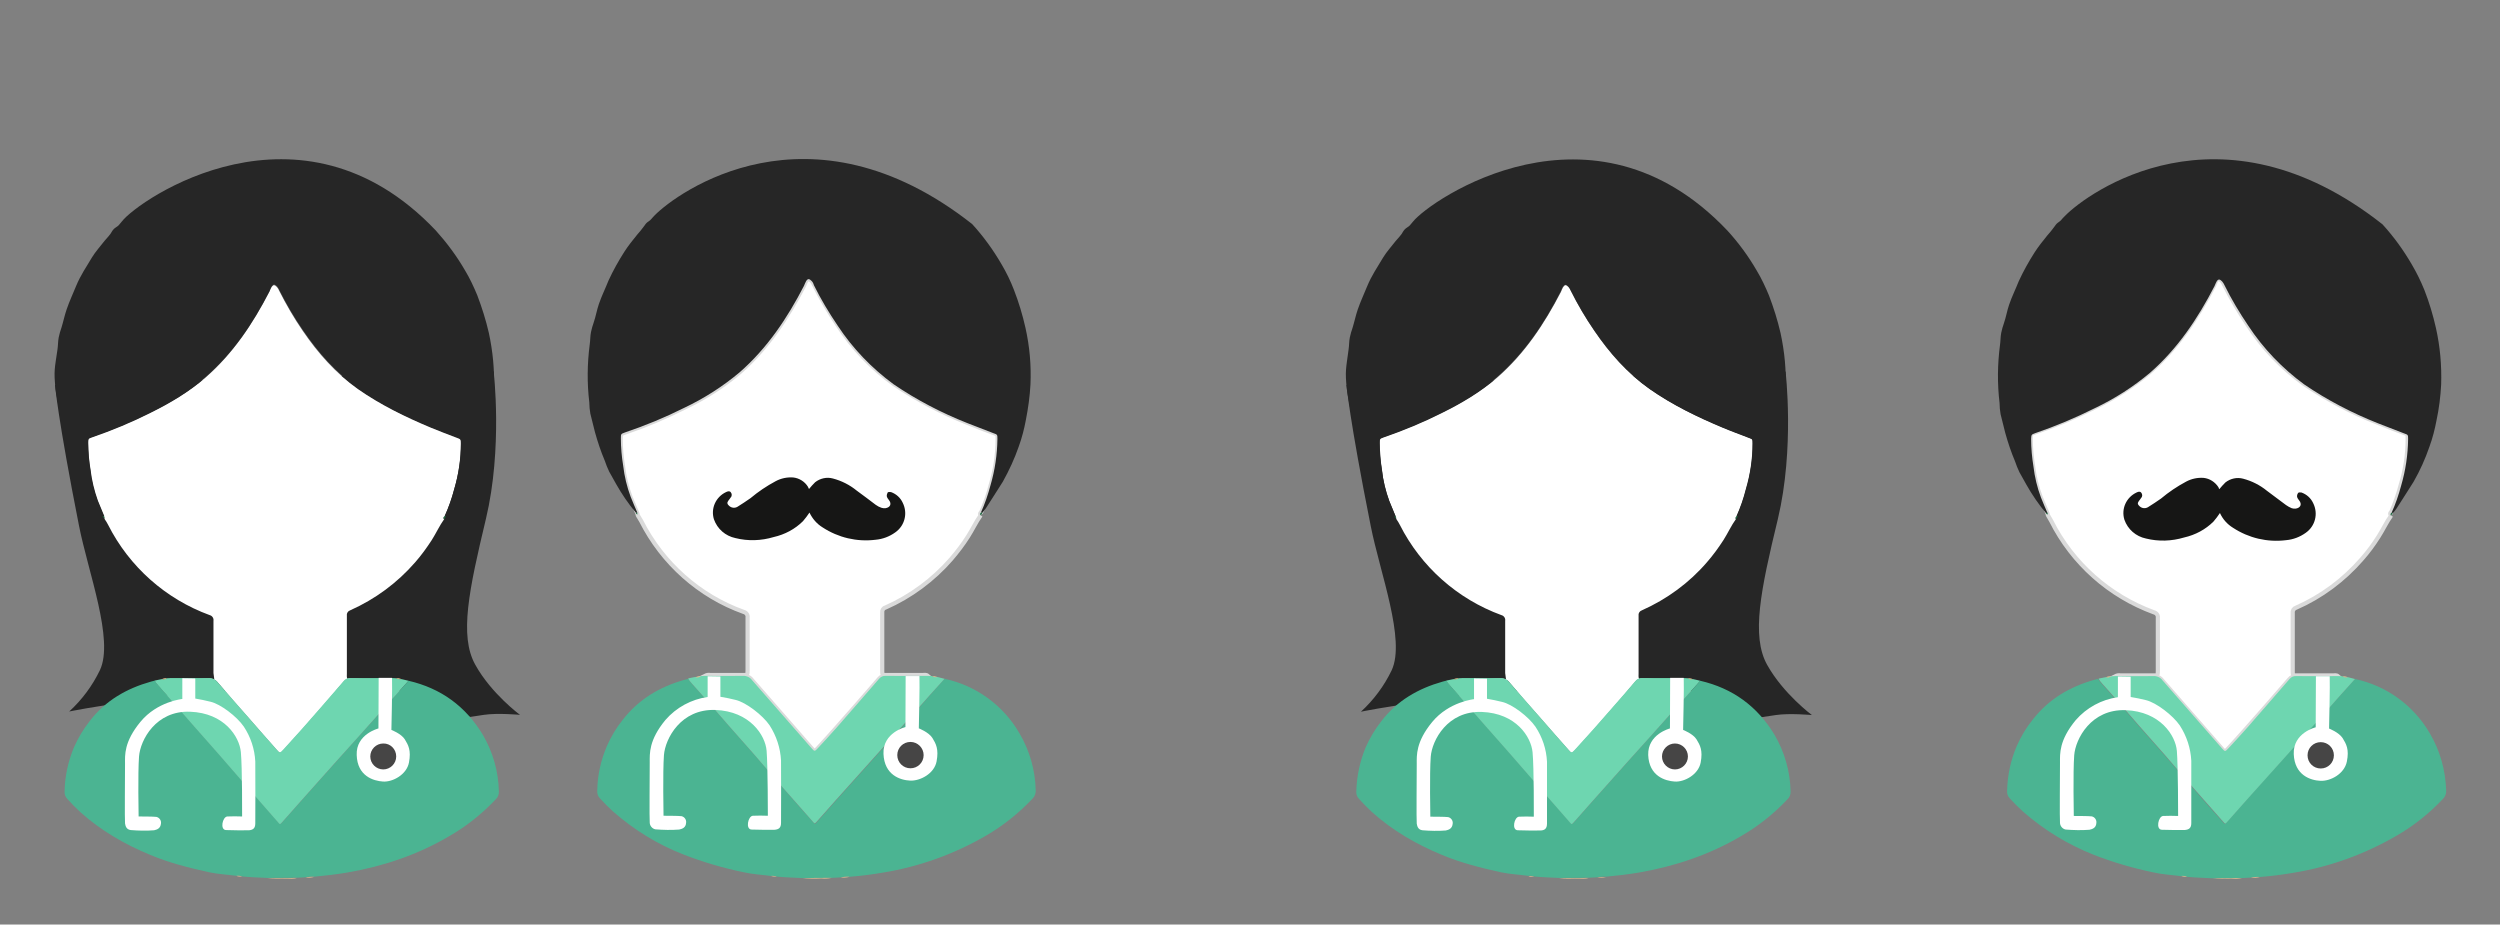 <?xml version="1.0" encoding="utf-8"?>
<!-- Generator: Adobe Illustrator 27.2.0, SVG Export Plug-In . SVG Version: 6.00 Build 0)  -->
<svg version="1.1" id="Lager_1" xmlns="http://www.w3.org/2000/svg" xmlns:xlink="http://www.w3.org/1999/xlink" x="0px" y="0px"
	 viewBox="0 0 1195.7 442.2" style="enable-background:new 0 0 1195.7 442.2;" xml:space="preserve">
<rect x="0" y="0" width="1195.7" height="442.2" fill="#808080" stroke="none"/>
<style type="text/css">
	.st0{clip-path:url(#SVGID_00000116920823196571406720000000616904204293119161_);}
	.st1{fill:#262626;}
	.st2{fill:#FFFFFF;}
	.st3{fill:#4BB492;}
	.st4{fill:#6ED6B0;}
	.st5{fill:#DFBF91;}
	.st6{fill:#206B42;}
	.st7{fill-rule:evenodd;clip-rule:evenodd;fill:#FFFFFF;}
	.st8{fill-rule:evenodd;clip-rule:evenodd;fill:#464545;}
	.st9{clip-path:url(#SVGID_00000139268524923023808010000013960334583214043014_);}
	.st10{fill:#FFFFFF;stroke:#DADADA;stroke-width:2;stroke-miterlimit:10;}
	.st11{fill:#161615;}
	.st12{clip-path:url(#SVGID_00000104664855382771927680000010679272624076922804_);}
	.st13{clip-path:url(#SVGID_00000124840030928750902510000006259910559125474192_);}
</style>
<g id="Group_162">
	<g>
		<g>
			<g>
				<g>
					<defs>
						<rect id="SVGID_1_" x="25.7" y="76.2" width="223" height="344.1"/>
					</defs>
					<clipPath id="SVGID_00000163032205035384807360000011326358560506326930_">
						<use xlink:href="#SVGID_1_"  style="overflow:visible;"/>
					</clipPath>
					<g id="Group_161" style="clip-path:url(#SVGID_00000163032205035384807360000011326358560506326930_);">
						<path id="Path_303" class="st1" d="M236.1,177.6c0,0,4.4,36.7-3.7,70.6s-12.8,55.9-5.1,69.7c7.6,13.8,21.4,24,21.4,24
							s-10.7-1-17.3,0l-6.6,1c0,0-24.4-13.6-41.7-13.1s-75.9,0.4-88.5,1.1s-18.8,3-31.4,4.6c-18,2.3-30.1,4.8-30.1,4.8
							c6.1-5.6,11.1-12.3,14.7-19.8c6.8-14.5-5.6-46.7-10-69c-10.2-51.6-11.5-67.5-11.5-67.5L236.1,177.6z"/>
						<path id="Path_304" class="st2" d="M212.5,248.2c-2.3,3.2-3.9,6.8-6,10.1c-2.4,3.7-5,7.3-7.9,10.6c-8.6,9.9-19.2,17.7-31.1,23
							c-1,0.3-1.7,1.3-1.6,2.3c0,9.3,0,18.6,0,28c0,1.7-0.3,2.7,1.5,2.8c5.7,0,12,0.2,17.7,0.2c0.9,0,1.9-0.3,2.7,0.4
							c-6.6,0-13.5-1.1-20.1-1.1c-1.2-0.1-2.4,0.4-3.2,1.4c-3.6,4.3-7.4,8.5-11.1,12.8c-5.9,6.8-11.8,13.5-17.9,20.1
							c-1.5,1.6-1.6,1.6-3,0c-4.4-5-8.8-9.9-13.1-14.9c-5.1-5.8-10.2-11.5-15.2-17.4c-1-1.4-2.7-2.1-4.4-2c-6,0.1-12.2,1.2-18.2,1.2
							c0.8-0.6,2.8,1.6,3.6,1.6c5.2,0,10.8-0.7,15.9-0.8c2.1,0,1.4-0.8,1-4.6c0-8.3,0-16.7,0-25c0.2-1.2-0.6-2.4-1.8-2.7
							c-21.1-7.7-38.5-23.2-48.6-43.2c-0.4-0.9-1-1.7-1.5-2.5c-0.1-0.2-0.2-0.3-0.2-0.5l0,0c-0.1-0.3-0.1-0.6-0.2-0.8
							c-1-2.5-2.1-5-3.1-7.5c-1.8-4.8-3-9.7-3.5-14.8c-0.7-4.3-1-8.6-1.1-12.9c0-2.1,0-2.1,1.9-2.8c9.6-3.3,19-7.2,28.1-11.8
							c9.3-4.6,18.2-9.9,26.1-16.7c13.2-11.5,22.6-25.7,30.6-41.1c0.3-0.8,0.6-1.5,1-2.2c0.9-1.3,1.5-1.2,2.6-0.1
							c0.5,0.5,0.9,1.2,1.1,1.8c3.4,6.7,7.1,13.1,11.3,19.2c7.3,10.7,15.8,20.3,26.4,27.8c10.9,7.6,22.8,13.4,35,18.5
							c4.1,1.7,8.1,3.2,12.3,4.8c1.9,0.7,1.9,0.7,1.9,2.8c0,7.4-1.1,14.8-3.2,21.9c-1.1,4.5-2.7,8.8-4.6,13
							c-0.4,0.2-0.6,0.7-0.4,1.1C212.3,248,212.4,248.1,212.5,248.2"/>
						<path id="Path_305" class="st1" d="M208.4,110.2c5.3,5.9,10,12.2,14,19.1c2.3,3.8,4.2,7.9,5.9,12c2.2,5.8,4.1,11.8,5.5,17.9
							c1.9,8.8,2.8,17.8,2.4,26.9c-0.3,5.7-1,11.3-2.2,16.8c-0.7,4.3-1.9,8.5-3.4,12.6c-2.2,5.7-4.3,11.3-7.5,16.6
							c-2.7,4.3-5.6,8.6-8.2,12.9c-0.5,0.7-1,1.3-1.5,1.9c-0.2,0-0.5,0-0.7-0.1c1.9-4.2,3.4-8.6,4.6-13c2.1-7.1,3.2-14.5,3.2-21.9
							c0-2.1,0-2-1.9-2.8c-4.1-1.6-8.2-3.1-12.3-4.8c-12.2-5.1-24.1-10.8-35-18.5c-10.7-7.5-19.1-17.1-26.4-27.8
							c-4.2-6.1-8-12.6-11.3-19.2c-0.3-0.7-0.7-1.3-1.1-1.8c-1.1-1.1-1.7-1.2-2.6,0.1c-0.4,0.7-0.7,1.5-1,2.2
							c-7.9,15.4-17.4,29.6-30.6,41.1c-7.9,6.9-16.8,12.1-26.1,16.7c-9.1,4.6-18.5,8.5-28.1,11.8c-1.9,0.6-1.9,0.7-1.9,2.8
							c0,4.3,0.4,8.7,1.1,12.9c0.6,5,1.8,10,3.5,14.8c1,2.5,2.1,5,3.1,7.5c-0.2,0-0.4,0-0.7,0c-3.6-4.3-6.7-8.9-9.4-13.7
							c-1.1-1.9-2.2-3.9-3.3-5.9c-0.8-1.7-1.5-3.4-2-5.1c-1.8-4.4-1.2-5.9-2.4-10.6c-0.8-2.9-1.8-6.3-2.5-9.2
							c-0.4-1.7-2.8-14.3-3-16.1c-1-9.1-0.4-10.1,0.9-19.2c0.3-1.9,0.2-3.9,0.6-5.8c0.3-1.6,0.8-3.1,1.3-4.6
							c0.9-2.9,1.5-5.9,2.5-8.8c1.3-3.8,3-7.4,4.5-11.1c2-4.9,4.9-9.2,7.6-13.7c1.7-2.8,4-5.3,6-7.9c1.2-1.5,2.7-2.8,3.6-4.6
							c0.5-0.8,1.1-1.4,1.9-1.9c1.2-0.8,1.2-0.8,2.8-2.8C66.2,95.6,143.6,42,208.4,110.2"/>
						<path id="Path_306" class="st3" d="M195.4,325.6c15.5,3.6,27.3,12.2,35.5,25.8c4.8,8.2,7.5,17.5,7.7,27
							c0.1,1.5-0.4,2.9-1.5,3.9c-6.5,6.9-14,12.9-22.2,17.6c-15.1,8.9-31.4,14.4-48.7,17.4c-5.2,0.9-10.5,1.5-15.8,2
							c-1.4-0.1-2.9,0-4.2,0.3l-4.1,0.2l-14.1,0.1c-4-0.2-8-0.3-12-0.7c-0.9-0.3-1.8-0.4-2.8-0.3c-4.4-0.6-8.8-0.8-13.1-1.7
							c-9.6-2.1-19.1-4.5-28.2-8.3c-12.3-5.1-23.6-11.6-33.5-20.5c-2.2-2-4.2-4.1-6.2-6.3c-0.9-0.9-1.4-2.2-1.3-3.5
							c0.1-7.3,1.7-14.5,4.5-21.2c2-4.5,4.5-8.7,7.5-12.5c7.5-9.8,17.6-15.6,29.3-18.9c0.6-0.2,1.2-0.3,1.9-0.5
							c0.4,0.9,1,1.7,1.7,2.4c1.6,1.8,3.2,3.5,4.7,5.3c4.2,4.8,8.4,9.6,12.6,14.4c4,4.5,8,9,12,13.6c5.1,5.8,10.2,11.7,15.3,17.6
							c4.2,4.8,8.4,9.6,12.6,14.4c1,1.2,1,1.2,2,0.1c3.1-3.5,6.2-7,9.3-10.5c5.5-6.2,11-12.3,16.5-18.5c6.9-7.7,13.8-15.5,20.8-23.2
							C186.1,335.9,190.7,330.8,195.4,325.6"/>
						<path id="Path_307" class="st4" d="M195.4,325.6c-4.6,5.2-9.3,10.4-13.9,15.5c-6.9,7.7-13.8,15.5-20.8,23.2
							c-5.5,6.1-11,12.3-16.5,18.5c-3.1,3.5-6.2,7-9.3,10.5c-1,1.1-1,1.1-2-0.1c-4.2-4.8-8.4-9.6-12.6-14.4
							c-5.1-5.9-10.2-11.7-15.3-17.6c-4-4.5-8-9.1-12-13.6c-4.2-4.8-8.4-9.6-12.6-14.4c-1.6-1.8-3.1-3.5-4.7-5.3
							c-0.7-0.7-1.3-1.5-1.7-2.4c1.1-0.2,2.3-0.5,3.4-0.7c0.8,0.2,1.7,0,2.5-0.4l1.9-0.1c6,0,11.9,0.1,17.9,0c1.7-0.1,3.3,0.6,4.4,2
							c5,5.8,10.1,11.6,15.2,17.4c4.4,5,8.7,10,13.1,14.9c1.4,1.6,1.5,1.6,3,0c6.1-6.6,12-13.3,17.9-20.1c3.7-4.2,7.4-8.5,11.1-12.8
							c0.8-1,2-1.5,3.2-1.4c6.6,0,13.2,0,19.9,0l2,0.1c0.8,0.4,1.6,0.5,2.5,0.4L195.4,325.6"/>
						<path id="Path_308" class="st5" d="M127.9,420l14.1-0.1c-1.7,0.6-3.4,0.3-5.1,0.3C133.9,420.2,130.9,420.4,127.9,420"/>
						<path id="Path_309" class="st5" d="M146.1,419.7c1.4-0.3,2.8-0.4,4.2-0.3C148.9,419.8,147.5,419.9,146.1,419.7"/>
						<path id="Path_310" class="st5" d="M113.1,418.9c0.9-0.1,1.9,0,2.8,0.3C114.9,419.2,114,419.4,113.1,418.9"/>
						<path id="Path_311" class="st6" d="M212.6,246.9c0.2,0,0.5,0,0.7,0.1c-0.3,0.4-0.6,0.9-0.9,1.3c-0.3-0.3-0.4-0.8-0.1-1.1
							C212.5,247,212.6,246.9,212.6,246.9"/>
						<path id="Path_312" class="st5" d="M79.9,324.5c-0.8,0.4-1.6,0.5-2.5,0.4C78.1,324.4,79,324.2,79.9,324.5"/>
						<path id="Path_313" class="st5" d="M191.9,324.8c-0.8,0.2-1.7,0-2.5-0.4C190.3,324.2,191.2,324.4,191.9,324.8"/>
						<path id="Path_314" class="st6" d="M49.1,246.9c0.2,0,0.4,0,0.7,0c0.1,0.3,0.1,0.6,0.2,0.8C49.5,247.7,49.2,247.4,49.1,246.9"
							/>
						<path id="Path_315" class="st6" d="M49.9,247.8l0.2,0.5C50,248.1,50,247.9,49.9,247.8"/>
						<path id="Path_316" class="st7" d="M187.5,324.4c0.2,3.4-0.3,24.7-0.3,24.7s4.7,1.8,6.4,4.5c1.7,2.8,3.1,5.2,2,11.1
							c-1.1,5.8-7.8,9.4-12.4,9.1s-12.3-2.6-12.6-12.7c-0.4-10,10.4-12.7,10.4-12.7l0.1-24.2H187.5z"/>
						<path id="Path_317" class="st7" d="M87.2,324.4v9.9c0,0-12,1.2-20,10.9s-7.4,16-7.4,20.1s-0.2,27.4,0,28.5s0.5,2.9,2.7,3.2
							c3.7,0.3,7.5,0.4,11.2,0.1c1.3-0.3,3.1-0.8,3.3-3.3c0.2-1.4-0.8-2.8-2.2-3.1c-1.1-0.2-8.5-0.2-8.5-0.2s-0.4-20.9,0.2-28.7
							c0.6-7.8,8-22,24.4-21.4s23.6,11.9,24.3,19.3s0.6,30.8,0.6,30.8c-2.4-0.1-4.7-0.1-7.1,0c-2.3,0.2-3.6,6.4-0.6,6.5
							s9.1,0.2,11,0.1c1.9-0.2,3-0.9,3-3.3s0.1-24.7,0-29.6c-0.3-6-2.2-11.7-5.5-16.7c-3.3-4.8-11.1-10.8-16-11.9
							c-2.4-0.6-4.8-1.1-7.2-1.5v-9.6L87.2,324.4z"/>
						<path id="Path_318" class="st8" d="M189.5,361.8c0,3.4-2.8,6.2-6.2,6.2c-3.4,0-6.2-2.8-6.2-6.2c0-3.4,2.8-6.2,6.2-6.2l0,0
							C186.7,355.5,189.5,358.3,189.5,361.8L189.5,361.8"/>
					</g>
				</g>
			</g>
		</g>
	</g>
</g>
<g id="Group_173" transform="translate(307.653 131.855)">
	<g>
		<g>
			<g>
				<g>
					<defs>
						<rect id="SVGID_00000101067649630737367170000006053783096330726330_" x="-26.7" y="-55.8" width="214.5" height="344.2"/>
					</defs>
					<clipPath id="SVGID_00000036248667857597489730000014656848762744224687_">
						<use xlink:href="#SVGID_00000101067649630737367170000006053783096330726330_"  style="overflow:visible;"/>
					</clipPath>
					<g id="Group_171" style="clip-path:url(#SVGID_00000036248667857597489730000014656848762744224687_);">
						<path id="Path_328" class="st10" d="M161.4,114.6c-2.3,3.2-3.9,6.8-6.1,10.2c-2.4,3.8-5.1,7.3-8,10.7
							c-8.6,9.9-19.4,17.9-31.4,23.2c-1.1,0.3-1.7,1.3-1.6,2.3c0,9.4,0,18.8,0,28.2c0,1.7,0.1,1.8,1.8,1.8c5.8,0,11.6,0,17.4,0
							c0.9,0,1.8-0.3,2.6,0.4c-6.7,0-13.4,0.1-20.1,0c-1.2-0.1-2.4,0.4-3.2,1.4c-3.7,4.3-7.5,8.6-11.2,12.9
							c-6,6.8-11.9,13.6-18.1,20.3c-1.5,1.6-1.6,1.6-3,0c-4.4-5-8.8-10-13.2-15.1c-5.1-5.8-10.2-11.6-15.3-17.5
							c-1-1.4-2.7-2.1-4.4-2c-6,0.1-12,0-18.1,0c0.8-0.4,1.7-0.6,2.6-0.4c5.2,0,10.4,0,15.6,0c2.1,0,2.2,0,2.2-2.2
							c0-8.4,0-16.8,0-25.3c0.2-1.2-0.6-2.4-1.9-2.7C26.8,153.2,9.2,137.5-1,117.3c-0.5-0.9-1-1.7-1.5-2.5c-0.1-0.2-0.2-0.3-0.2-0.5
							l0,0c0-0.3-0.1-0.5-0.2-0.8c-1.1-2.5-2.1-5.1-3.2-7.6c-1.8-4.8-3-9.8-3.6-14.9c-0.7-4.3-1.1-8.7-1.1-13.1c0-2.1,0-2.1,1.9-2.8
							c9.7-3.3,19.2-7.3,28.4-11.9C29.1,58.7,38,53,46,46.3c13.3-11.6,22.8-26,30.9-41.5c0.3-0.8,0.6-1.5,1-2.2
							c0.9-1.3,1.5-1.2,2.6-0.1C81,3,81.4,3.7,81.7,4.4c3.4,6.7,7.2,13.2,11.4,19.4c7.1,10.9,16.2,20.4,26.7,28
							c11.1,7.5,22.9,13.7,35.3,18.6c4.1,1.7,8.2,3.3,12.4,4.8c2,0.7,2,0.7,2,2.8c0,7.5-1.1,14.9-3.3,22.1
							c-1.1,4.5-2.7,8.9-4.6,13.1c-0.4,0.2-0.6,0.7-0.4,1.1C161.3,114.5,161.4,114.6,161.4,114.6"/>
						<path id="Path_329" class="st1" d="M157.3-24.7c5.4,5.9,10.1,12.4,14.1,19.3c2.3,3.9,4.3,8,5.9,12.2
							c2.3,5.9,4.1,11.9,5.5,18.1c2,8.9,2.8,18,2.4,27.1c-0.3,5.7-1.1,11.4-2.2,17c-0.8,4.3-1.9,8.6-3.4,12.7
							c-2,5.8-4.6,11.4-7.6,16.8c-2.7,4.4-5.6,8.7-8.3,13c-0.5,0.7-1,1.3-1.5,1.9l-0.7-0.1c1.9-4.2,3.4-8.6,4.6-13.1
							c2.1-7.2,3.2-14.6,3.3-22.1c0-2.1,0-2.1-2-2.8c-4.1-1.6-8.3-3.2-12.4-4.8c-12.4-4.9-24.3-11.1-35.3-18.6
							c-10.5-7.7-19.6-17.2-26.7-28c-4.2-6.2-8.1-12.7-11.4-19.4C81.4,3.7,81,3,80.5,2.5c-1.1-1.1-1.8-1.2-2.6,0.1
							c-0.4,0.7-0.7,1.5-1,2.2c-8,15.5-17.6,29.9-30.9,41.5C38,53,29.1,58.7,19.6,63.2C10.4,67.8,1,71.7-8.8,75
							c-1.9,0.7-1.9,0.7-1.9,2.8c0,4.4,0.4,8.8,1.1,13.1c0.6,5.1,1.8,10.1,3.6,14.9c1,2.5,2.1,5.1,3.2,7.6c-0.2,0-0.5,0-0.7,0
							c-3.6-4.3-6.8-9-9.5-13.8c-1.1-2-2.2-4-3.3-5.9c-0.8-1.7-1.5-3.4-2.1-5.2c-1.9-4.5-3.4-9-4.7-13.7c-0.8-2.9-1.4-5.9-2.2-8.8
							c-0.3-1.8-0.5-3.6-0.5-5.4c-1.1-9.2-1-18.5,0.2-27.7c0.3-2,0.2-3.9,0.6-5.9c0.3-1.6,0.8-3.1,1.3-4.6c1-2.9,1.5-6,2.5-8.9
							c1.3-3.8,3.1-7.4,4.6-11.2c2.2-4.8,4.8-9.4,7.6-13.8c1.8-2.8,3.9-5.4,6-8c1.3-1.4,2.5-3,3.7-4.6c0.5-0.8,1.1-1.4,1.9-1.9
							c1.2-0.8,1.3-1.3,2.9-2.9C16-39.6,79.3-86,157.3-24.7"/>
						<path id="Path_330" class="st3" d="M144.1,192.8c15.1,3.2,28.1,12.7,35.8,26c4.9,8.3,7.6,17.7,7.8,27.3c0.1,1.5-0.4,2.9-1.5,4
							c-6.6,7-14.1,13-22.4,17.8c-15.2,8.8-31.9,14.8-49.2,17.6c-5.3,0.9-10.6,1.6-16,2c-1.4-0.1-2.9,0-4.3,0.3l-4.2,0.2L76,288.1
							c-4-0.2-8.1-0.3-12.1-0.7c-0.9-0.3-1.8-0.4-2.8-0.3c-4.4-0.6-8.9-0.8-13.2-1.8c-9.7-2-19.2-4.8-28.5-8.4
							C7,272.1-4.4,265.1-14.4,256.3c-2.2-2-4.3-4.1-6.3-6.3c-0.9-0.9-1.4-2.2-1.3-3.6c0.1-7.4,1.7-14.6,4.6-21.4
							c2-4.5,4.5-8.8,7.6-12.6c7.6-9.8,17.7-15.8,29.5-19.1c0.6-0.2,1.3-0.3,1.9-0.5c0.4,0.9,1,1.7,1.7,2.4c1.6,1.8,3.2,3.6,4.8,5.4
							c4.2,4.9,8.4,9.7,12.7,14.6c4,4.6,8.1,9.1,12.1,13.7c5.2,5.9,10.3,11.9,15.4,17.8c4.2,4.9,8.5,9.7,12.8,14.5
							c1,1.2,1.1,1.2,2,0.1c3.1-3.5,6.2-7,9.4-10.6c5.6-6.2,11.1-12.4,16.7-18.6c7-7.8,14-15.6,21-23.4
							C134.8,203.2,139.5,198,144.1,192.8"/>
						<path id="Path_331" class="st4" d="M144.1,192.8c-4.7,5.2-9.4,10.4-14,15.7c-7,7.8-14,15.6-21,23.4
							c-5.6,6.2-11.1,12.4-16.7,18.6c-3.1,3.5-6.2,7-9.4,10.6c-1,1.1-1,1.1-2-0.1c-4.2-4.8-8.5-9.7-12.8-14.5
							c-5.2-5.9-10.3-11.9-15.4-17.8c-4-4.6-8.1-9.1-12.1-13.7c-4.2-4.8-8.5-9.7-12.7-14.6c-1.6-1.8-3.2-3.6-4.8-5.4
							c-0.7-0.7-1.3-1.5-1.7-2.4l3.5-0.7c0.9,0.2,1.7,0,2.5-0.4l2-0.1c6,0,12.1,0.1,18.1,0c1.7-0.1,3.4,0.6,4.4,2
							c5.1,5.9,10.2,11.7,15.3,17.5c4.4,5,8.8,10.1,13.2,15.1c1.4,1.6,1.5,1.6,3,0c6.2-6.6,12.2-13.4,18.1-20.3
							c3.7-4.3,7.5-8.6,11.2-12.9c0.8-1,2-1.5,3.2-1.4c6.7,0.1,13.4,0,20.1,0l2,0.1c0.8,0.4,1.6,0.6,2.5,0.4L144.1,192.8"/>
						<path id="Path_332" class="st5" d="M76,288.1l14.2-0.1c-1.7,0.4-3.4,0.5-5.1,0.3C82.1,288.5,79,288.4,76,288.1"/>
						<path id="Path_333" class="st5" d="M94.4,287.8c1.4-0.3,2.8-0.4,4.3-0.3C97.3,287.9,95.8,288,94.4,287.8"/>
						<path id="Path_334" class="st5" d="M61.1,287.1c0.9-0.1,1.9,0,2.8,0.3C63,287.5,62,287.4,61.1,287.1"/>
						<path id="Path_335" class="st6" d="M161.6,113.3l0.7,0.1c-0.3,0.4-0.6,0.9-0.9,1.3c-0.3-0.3-0.4-0.8-0.1-1.2
							C161.4,113.4,161.5,113.3,161.6,113.3"/>
						<path id="Path_336" class="st5" d="M27.5,191.7c-0.8,0.4-1.6,0.6-2.5,0.4C25.8,191.6,26.7,191.4,27.5,191.7"/>
						<path id="Path_337" class="st5" d="M140.7,192c-0.9,0.2-1.7,0-2.5-0.4C139,191.4,139.9,191.6,140.7,192"/>
						<path id="Path_338" class="st6" d="M-3.6,113.4c0.2,0,0.4,0,0.7,0c0,0.3,0.1,0.6,0.2,0.8C-3.2,114.1-3.5,113.8-3.6,113.4"/>
						<path id="Path_339" class="st6" d="M-2.8,114.2l0.2,0.5C-2.6,114.6-2.7,114.4-2.8,114.2"/>
						<path id="Path_340" class="st11" d="M79.3,102c0.9-1.1,1.9-2.2,2.9-3.2c2.4-1.9,5.6-2.6,8.5-1.8c4.2,1.1,8.1,3.1,11.4,5.8
							c3.1,2.2,6,4.5,9.1,6.8c0.8,0.6,1.8,1.1,2.7,1.4c0.6,0.2,1.3,0.3,2,0.2c2.3-0.4,3-2.1,1.6-3.9c-0.4-0.5-0.8-1-1-1.7
							c-0.1-0.7,0.1-1.3,0.4-1.9c0.2-0.3,1.1-0.3,1.6-0.2c2.5,0.9,4.5,2.7,5.6,5.1c2.5,5,1,11-3.6,14.2c-2.8,2-6,3.2-9.4,3.5
							c-8.9,1.1-17.8-1-25.3-5.9c-2.8-1.7-4.9-4.2-6.3-7.1c-0.9,1.4-2,2.8-3.1,4.1c-3.8,3.8-8.7,6.4-14,7.6c-6,1.8-12.3,2-18.3,0.5
							c-4.8-1-8.7-4.4-10.3-9c-1.6-5.2,0.9-10.7,5.8-13c0.7-0.3,1.5-0.7,2.2,0c0.7,0.8,0.7,1.9,0,2.6c-0.3,0.5-0.7,1-1.1,1.5
							c-0.7,1-0.6,1.6,0.3,2.4c1.1,1.1,2.8,1.3,4.1,0.5c2.1-1.3,4.2-2.7,6.2-4.1c3.7-3.1,7.7-5.8,12-8.1c2.6-1.4,5.5-2,8.4-1.8
							c2.9,0.3,5.6,2,7.1,4.5C79,101.6,79.2,101.9,79.3,102"/>
						<path id="Path_341" class="st7" d="M132.1,191.5c0.2,3.4-0.3,25-0.3,25s4.7,1.8,6.5,4.6c1.7,2.8,3.1,5.3,2,11.2
							s-7.9,9.4-12.6,9.2s-12.4-2.6-12.8-12.8s10.5-12.8,10.5-12.8l0.1-24.4L132.1,191.5z"/>
						<path id="Path_342" class="st7" d="M30.8,191.6v9.9c-7.8,1.1-15,5-20.2,11c-8,9.7-7.5,16.1-7.5,20.3s-0.2,27.7,0,28.7
							c0,1.6,1.2,3,2.7,3.3c3.8,0.3,7.6,0.4,11.4,0.1c1.3-0.3,3.2-0.8,3.3-3.3c0.2-1.4-0.8-2.8-2.2-3.1c-1.1-0.2-8.6-0.2-8.6-0.2
							s-0.4-21.1,0.2-29s8.1-22.2,24.6-21.6s23.9,12.1,24.5,19.5s0.6,31.1,0.6,31.1c-2.4-0.1-4.8-0.1-7.2,0
							c-2.3,0.2-3.6,6.5-0.6,6.6c3,0.1,9.2,0.2,11.1,0.1c1.9-0.2,3-0.9,3-3.3c0-2.4,0.1-25,0-29.8c-0.3-6-2.2-11.8-5.5-16.9
							c-3.3-4.8-11.2-10.9-16.2-12.1c-2.4-0.6-4.8-1.1-7.3-1.5v-9.7L30.8,191.6z"/>
						<path id="Path_343" class="st8" d="M134.1,229.3c0,3.5-2.8,6.3-6.3,6.3c-3.5,0-6.3-2.8-6.3-6.3c0-3.5,2.8-6.3,6.3-6.3
							C131.3,223,134.1,225.9,134.1,229.3L134.1,229.3"/>
					</g>
				</g>
			</g>
		</g>
	</g>
</g>
<g id="Group_162_00000023963605316134829720000005761418028308194465_">
	<g>
		<g>
			<g>
				<g>
					<defs>
						<rect id="SVGID_00000092453761278335687360000014541412757355406734_" x="643.5" y="76.2" width="223" height="344.1"/>
					</defs>
					<clipPath id="SVGID_00000058557379636014751110000009773037925570605237_">
						<use xlink:href="#SVGID_00000092453761278335687360000014541412757355406734_"  style="overflow:visible;"/>
					</clipPath>
					
						<g id="Group_161_00000163766922296423467700000014447531822745629356_" style="clip-path:url(#SVGID_00000058557379636014751110000009773037925570605237_);">
						<path id="Path_303_00000048469465844027592420000000603358443027710883_" class="st1" d="M854,177.7c0,0,4.4,36.7-3.7,70.6
							c-8.2,33.9-12.8,55.9-5.1,69.7c7.7,13.8,21.4,24,21.4,24s-10.7-1-17.3,0l-6.7,1c0,0-24.4-13.6-41.7-13.1s-75.9,0.4-88.5,1.1
							c-12.7,0.8-18.8,3-31.4,4.6c-18,2.3-30.1,4.8-30.1,4.8c6.1-5.6,11.1-12.3,14.7-19.8c6.8-14.5-5.6-46.7-10-69
							C645.3,200,644,184.1,644,184.1L854,177.7z"/>
						<path id="Path_304_00000122717000528980805110000016092633688523530666_" class="st2" d="M830.3,248.2
							c-2.3,3.2-3.9,6.8-6,10.1c-2.4,3.7-5,7.3-7.9,10.6c-8.5,9.9-19.2,17.7-31.1,23c-1,0.3-1.7,1.3-1.6,2.3c0,9.3,0,18.6,0,28
							c0,1.7-0.3,2.7,1.5,2.8c5.7,0,12,0.2,17.7,0.2c0.9,0,1.9-0.3,2.7,0.4c-6.6,0-13.5-1.1-20.1-1.1c-1.2-0.1-2.4,0.4-3.2,1.4
							c-3.7,4.3-7.4,8.5-11.1,12.8c-5.9,6.8-11.8,13.5-17.9,20.1c-1.5,1.6-1.6,1.6-3,0c-4.4-5-8.8-9.9-13.1-14.9
							c-5.1-5.8-10.2-11.5-15.2-17.4c-1-1.4-2.7-2.1-4.4-2c-6,0.1-12.2,1.2-18.2,1.2c0.8-0.6,2.8,1.6,3.6,1.6
							c5.2,0,10.8-0.7,15.9-0.8c2.1,0,1.4-0.8,1-4.6c0-8.3,0-16.7,0-25c0.2-1.2-0.6-2.4-1.8-2.7c-21.1-7.7-38.5-23.2-48.6-43.2
							c-0.4-0.9-1-1.7-1.5-2.5c-0.1-0.2-0.2-0.3-0.2-0.5l0,0c-0.1-0.3-0.1-0.6-0.2-0.8c-1-2.5-2.1-5-3.1-7.5
							c-1.8-4.8-3-9.7-3.5-14.8c-0.7-4.3-1-8.6-1.1-12.9c0-2.1,0-2.1,1.9-2.8c9.6-3.3,19-7.2,28.1-11.8c9.3-4.6,18.2-9.9,26.1-16.7
							c13.2-11.5,22.6-25.7,30.6-41.1c0.3-0.8,0.6-1.5,1-2.2c0.9-1.3,1.5-1.2,2.6-0.1c0.5,0.5,0.9,1.2,1.1,1.8
							c3.3,6.7,7.1,13.1,11.3,19.2c7.3,10.7,15.8,20.3,26.4,27.8c10.9,7.6,22.8,13.4,35,18.5c4,1.7,8.2,3.2,12.3,4.8
							c2,0.7,2,0.7,2,2.8c0,7.4-1.1,14.8-3.2,21.9c-1.1,4.5-2.7,8.8-4.5,13c-0.4,0.2-0.6,0.7-0.4,1.1
							C830.2,248.1,830.2,248.2,830.3,248.2"/>
						<path id="Path_305_00000172415294012037700440000009110348757493886085_" class="st1" d="M826.2,110.3
							c5.3,5.8,10,12.2,14,19.1c2.3,3.8,4.2,7.9,5.9,12c2.2,5.8,4.1,11.8,5.5,17.9c1.9,8.8,2.8,17.8,2.4,26.9
							c-0.3,5.7-1,11.3-2.2,16.8c-0.7,4.3-1.9,8.5-3.4,12.6c-2.2,5.7-4.3,11.3-7.5,16.6c-2.7,4.3-5.5,8.6-8.2,12.9
							c-0.5,0.7-1,1.3-1.5,1.9c-0.2,0-0.5,0-0.7-0.1c1.9-4.2,3.4-8.6,4.5-13c2.1-7.1,3.2-14.5,3.2-21.9c0-2.1,0-2-2-2.8
							c-4.1-1.6-8.2-3.1-12.3-4.8c-12.2-5.1-24.1-10.8-35-18.5c-10.7-7.5-19.1-17.1-26.4-27.8c-4.2-6.1-8-12.6-11.3-19.2
							c-0.3-0.7-0.7-1.3-1.1-1.8c-1.1-1.1-1.7-1.2-2.6,0.1c-0.4,0.7-0.7,1.5-1,2.2c-7.9,15.4-17.4,29.6-30.6,41.1
							c-7.9,6.9-16.8,12.1-26.1,16.7c-9.1,4.6-18.5,8.5-28.1,11.8c-1.9,0.6-1.9,0.7-1.9,2.8c0,4.3,0.4,8.7,1.1,12.9
							c0.6,5,1.8,10,3.5,14.8c1,2.5,2.1,5,3.1,7.5c-0.2,0-0.4,0-0.7,0c-3.6-4.3-6.7-8.9-9.4-13.7c-1.1-1.9-2.2-3.9-3.3-5.9
							c-0.8-1.7-1.5-3.4-2-5.1c-1.8-4.4-1.2-5.9-2.4-10.6c-0.8-2.9-1.8-6.3-2.5-9.2c-0.4-1.7-2.8-14.3-3-16.1
							c-1-9.1-0.4-10.1,0.8-19.2c0.3-1.9,0.2-3.9,0.6-5.8c0.3-1.6,0.8-3.1,1.3-4.6c0.9-2.9,1.5-5.9,2.5-8.8c1.3-3.8,3-7.4,4.5-11.1
							c2-4.9,4.9-9.2,7.6-13.7c1.7-2.8,4-5.3,6-7.9c1.2-1.5,2.7-2.8,3.6-4.6c0.5-0.8,1.1-1.4,1.9-1.9c1.2-0.8,1.2-0.8,2.8-2.8
							C684,95.7,761.5,42.1,826.2,110.3"/>
						<path id="Path_306_00000068655185165663655450000015540429775597490111_" class="st3" d="M813.2,325.6
							c15.5,3.6,27.3,12.2,35.5,25.8c4.8,8.2,7.5,17.5,7.7,27c0.1,1.5-0.4,2.9-1.5,3.9c-6.5,6.9-14,12.9-22.2,17.6
							c-15.1,8.9-31.5,14.4-48.7,17.4c-5.2,0.9-10.5,1.5-15.8,2c-1.4-0.1-2.9,0-4.2,0.3l-4.1,0.2l-14.1,0.1c-4-0.2-8-0.3-12-0.7
							c-0.9-0.3-1.8-0.4-2.8-0.3c-4.4-0.6-8.8-0.8-13.1-1.7c-9.6-2.1-19.1-4.5-28.2-8.3c-12.3-5.1-23.6-11.6-33.5-20.5
							c-2.2-2-4.2-4.1-6.2-6.3c-0.9-0.9-1.4-2.2-1.3-3.5c0.2-7.3,1.7-14.5,4.5-21.2c2-4.5,4.5-8.7,7.5-12.5
							c7.5-9.8,17.6-15.6,29.3-18.9c0.6-0.2,1.2-0.3,1.9-0.5c0.4,0.9,1,1.7,1.7,2.4c1.6,1.8,3.2,3.5,4.7,5.3
							c4.2,4.8,8.4,9.6,12.6,14.4c4,4.5,8,9,12,13.6c5.1,5.8,10.2,11.7,15.3,17.6c4.2,4.8,8.4,9.6,12.6,14.4c1,1.2,1,1.2,2,0.1
							c3.1-3.5,6.2-7,9.3-10.5c5.5-6.2,11-12.3,16.5-18.5c6.9-7.7,13.8-15.5,20.8-23.2C803.9,336,808.5,330.8,813.2,325.6"/>
						<path id="Path_307_00000150823977871255959760000003144006452938665886_" class="st4" d="M813.2,325.6
							c-4.6,5.2-9.3,10.4-13.9,15.5c-6.9,7.7-13.8,15.5-20.8,23.2c-5.5,6.1-11,12.3-16.5,18.5c-3.1,3.5-6.2,7-9.3,10.5
							c-1,1.1-1,1.1-2-0.1c-4.2-4.8-8.4-9.6-12.6-14.4c-5.1-5.9-10.2-11.7-15.3-17.6c-4-4.5-8-9.1-12-13.6
							c-4.2-4.8-8.4-9.6-12.6-14.4c-1.6-1.8-3.1-3.5-4.7-5.3c-0.7-0.7-1.3-1.5-1.7-2.4c1.1-0.2,2.3-0.5,3.4-0.7
							c0.8,0.2,1.7,0,2.5-0.4l1.9-0.1c6,0,11.9,0.1,17.9,0c1.7-0.1,3.3,0.6,4.4,2c5,5.8,10.1,11.6,15.2,17.4c4.4,5,8.7,10,13.1,14.9
							c1.4,1.6,1.5,1.6,3,0c6.1-6.6,12-13.3,17.9-20.1c3.7-4.2,7.5-8.5,11.1-12.8c0.8-1,2-1.5,3.2-1.4c6.6,0,13.2,0,19.9,0l2,0.1
							c0.8,0.4,1.6,0.5,2.5,0.4L813.2,325.6"/>
						<path id="Path_308_00000080893777440919840890000010870174698108494237_" class="st5" d="M745.7,420l14.1-0.1
							c-1.7,0.6-3.4,0.3-5.1,0.3C751.7,420.2,748.7,420.5,745.7,420"/>
						<path id="Path_309_00000017509295799248966100000001342120449040227472_" class="st5" d="M763.9,419.8
							c1.4-0.3,2.8-0.4,4.2-0.3C766.8,419.8,765.3,419.9,763.9,419.8"/>
						<path id="Path_310_00000102517384350303258230000017376814799944818571_" class="st5" d="M731,419c0.9-0.1,1.9,0,2.8,0.3
							C732.8,419.3,731.8,419.5,731,419"/>
						<path id="Path_311_00000016040784744168226110000012216705676074012830_" class="st6" d="M830.5,246.9c0.2,0,0.5,0,0.7,0.1
							c-0.3,0.4-0.6,0.9-0.9,1.3c-0.3-0.3-0.3-0.8,0-1.1C830.3,247,830.4,247,830.5,246.9"/>
						<path id="Path_312_00000157998780802344515690000001549759765058396800_" class="st5" d="M697.7,324.5
							c-0.8,0.4-1.6,0.5-2.5,0.4C696,324.4,696.9,324.3,697.7,324.5"/>
						<path id="Path_313_00000080178904944820665900000002452727404340679322_" class="st5" d="M809.7,324.9c-0.8,0.2-1.7,0-2.5-0.4
							C808.1,324.3,809,324.4,809.7,324.9"/>
						<path id="Path_314_00000134952989635004468210000016138513769417864580_" class="st6" d="M666.9,247c0.2,0,0.4,0,0.7,0
							c0.1,0.3,0.1,0.6,0.2,0.8C667.3,247.7,667,247.4,666.9,247"/>
						<path id="Path_315_00000062895139361333355980000013314565177974528447_" class="st6" d="M667.7,247.8l0.2,0.5
							C667.9,248.2,667.8,248,667.7,247.8"/>
						<path id="Path_316_00000176002937841898795340000015628712715881628322_" class="st7" d="M805.3,324.4
							c0.2,3.4-0.3,24.7-0.3,24.7s4.7,1.8,6.4,4.5c1.7,2.8,3.1,5.2,2,11.1c-1.1,5.8-7.8,9.4-12.4,9.1s-12.3-2.6-12.7-12.7
							c-0.3-10,10.4-12.7,10.4-12.7l0.1-24.2H805.3z"/>
						<path id="Path_317_00000177461116729797888320000002372742390934504888_" class="st7" d="M705,324.5v9.9c0,0-12,1.2-20,10.9
							c-7.9,9.6-7.4,16-7.4,20.1s-0.2,27.4,0,28.5s0.5,2.9,2.7,3.2c3.7,0.3,7.5,0.4,11.2,0.1c1.3-0.3,3.1-0.8,3.3-3.3
							c0.2-1.4-0.8-2.8-2.2-3.1c-1.1-0.2-8.5-0.2-8.5-0.2s-0.4-20.9,0.2-28.7c0.6-7.8,8-22,24.4-21.4s23.6,11.9,24.3,19.3
							s0.6,30.8,0.6,30.8c-2.4-0.1-4.7-0.1-7.1,0c-2.3,0.2-3.6,6.4-0.6,6.5s9.1,0.2,11,0.1s3-0.9,3-3.3s0-24.7,0-29.6
							c-0.3-6-2.2-11.7-5.5-16.7c-3.3-4.8-11.1-10.8-16-11.9c-2.4-0.6-4.8-1.1-7.2-1.5v-9.6L705,324.5z"/>
						<path id="Path_318_00000010992709897104062520000000683931645515658905_" class="st8" d="M807.3,361.8c0,3.4-2.8,6.2-6.2,6.2
							s-6.2-2.8-6.2-6.2c0-3.4,2.8-6.2,6.2-6.2l0,0C804.5,355.6,807.3,358.4,807.3,361.8L807.3,361.8"/>
					</g>
				</g>
			</g>
		</g>
	</g>
</g>
<g id="Group_173_00000029004246941177023150000010367731762596962198_" transform="translate(307.653 131.855)">
	<g>
		<g>
			<g>
				<g>
					<defs>
						<rect id="SVGID_00000180342364218035969760000002425480375936007598_" x="647.8" y="-55.7" width="214.5" height="344.2"/>
					</defs>
					<clipPath id="SVGID_00000182504981475774227050000004313071847180429751_">
						<use xlink:href="#SVGID_00000180342364218035969760000002425480375936007598_"  style="overflow:visible;"/>
					</clipPath>
					
						<g id="Group_171_00000053508530490448156140000015750278354045619851_" style="clip-path:url(#SVGID_00000182504981475774227050000004313071847180429751_);">
						<path id="Path_328_00000010304318024819259510000009920440689130917036_" class="st10" d="M836,114.7
							c-2.3,3.2-3.9,6.8-6.1,10.2c-2.4,3.8-5,7.3-8,10.7c-8.6,9.9-19.3,17.9-31.4,23.2c-1,0.3-1.7,1.3-1.6,2.4c0,9.4,0,18.8,0,28.2
							c0,1.7,0.1,1.8,1.8,1.8c5.8,0,11.6,0,17.3,0c0.9,0,1.8-0.3,2.6,0.4c-6.7,0-13.4,0.1-20.1,0c-1.2-0.1-2.4,0.4-3.2,1.4
							c-3.7,4.3-7.5,8.6-11.2,12.9c-6,6.8-11.9,13.6-18.1,20.3c-1.5,1.6-1.6,1.6-3,0c-4.4-5-8.8-10-13.2-15.1
							c-5.1-5.8-10.2-11.6-15.3-17.5c-1-1.4-2.7-2.1-4.4-2c-6,0.1-12,0-18.1,0c0.8-0.4,1.7-0.6,2.6-0.4c5.2,0,10.4,0,15.6,0
							c2.1,0,2.2,0,2.2-2.2c0-8.4,0-16.8,0-25.3c0.2-1.2-0.6-2.4-1.9-2.7c-21.3-7.8-38.9-23.4-49.1-43.7c-0.5-0.9-1-1.7-1.5-2.6
							c-0.1-0.2-0.2-0.3-0.2-0.5l0,0c0-0.3-0.1-0.6-0.2-0.8c-1.1-2.5-2.1-5.1-3.2-7.6c-1.8-4.8-3-9.8-3.6-14.9
							c-0.7-4.3-1.1-8.7-1.1-13.1c0-2.1,0-2.1,2-2.8c9.7-3.3,19.2-7.3,28.4-11.9c9.5-4.5,18.3-10.2,26.4-16.9
							c13.3-11.6,22.8-26,30.9-41.5c0.3-0.8,0.6-1.5,1-2.2c0.9-1.3,1.5-1.2,2.6-0.1c0.5,0.5,0.9,1.2,1.2,1.9
							c3.4,6.7,7.2,13.2,11.4,19.4c7.1,10.9,16.2,20.4,26.7,28c11.1,7.5,22.9,13.8,35.3,18.6c4.1,1.7,8.2,3.3,12.4,4.8
							c2,0.7,2,0.7,2,2.8c0,7.5-1.1,14.9-3.3,22.1c-1.2,4.5-2.7,8.9-4.6,13.1c-0.4,0.2-0.6,0.7-0.4,1.1
							C835.8,114.5,835.9,114.6,836,114.7"/>
						<path id="Path_329_00000061466731153574895200000008713892313260482447_" class="st1" d="M831.8-24.6
							c5.4,5.9,10.1,12.4,14.1,19.3c2.3,3.9,4.3,8,6,12.2c2.3,5.9,4.1,11.9,5.5,18.1c2,8.9,2.8,18,2.5,27.1c-0.3,5.7-1,11.4-2.2,17
							c-0.8,4.3-1.9,8.6-3.4,12.7c-2,5.8-4.5,11.4-7.6,16.8c-2.7,4.4-5.6,8.7-8.3,13c-0.5,0.7-1,1.3-1.5,1.9l-0.7-0.1
							c1.9-4.2,3.4-8.6,4.6-13.1c2.1-7.2,3.2-14.6,3.3-22.1c0-2.1,0-2.1-2-2.8c-4.1-1.6-8.3-3.2-12.4-4.8
							c-12.4-4.9-24.3-11.1-35.3-18.6c-10.5-7.7-19.6-17.2-26.7-28c-4.2-6.2-8.1-12.7-11.4-19.4c-0.3-0.7-0.7-1.3-1.2-1.9
							c-1.1-1.1-1.8-1.2-2.6,0.1c-0.4,0.7-0.7,1.5-1,2.2c-8,15.5-17.6,29.9-30.9,41.5c-8,6.7-16.9,12.4-26.4,16.9
							c-9.2,4.6-18.7,8.6-28.4,11.9c-1.9,0.7-1.9,0.7-2,2.8c0,4.4,0.4,8.8,1.1,13.1c0.6,5.1,1.8,10.1,3.6,14.9
							c1,2.5,2.1,5.1,3.2,7.6c-0.2,0-0.5,0-0.7,0c-3.6-4.3-6.8-9-9.5-13.8c-1.1-2-2.2-4-3.3-5.9c-0.8-1.7-1.5-3.4-2.1-5.2
							c-1.9-4.5-3.4-9-4.7-13.7c-0.8-2.9-1.4-5.9-2.2-8.8c-0.3-1.8-0.5-3.6-0.5-5.4c-1.1-9.2-1-18.5,0.2-27.7c0.3-2,0.2-3.9,0.6-5.9
							c0.3-1.6,0.8-3.1,1.3-4.6c1-2.9,1.5-6,2.5-8.9c1.3-3.8,3.1-7.4,4.6-11.2c2.2-4.8,4.8-9.4,7.6-13.8c1.8-2.8,3.9-5.4,6-8
							c1.3-1.4,2.5-3,3.7-4.6c0.5-0.8,1.1-1.4,1.9-1.9c1.2-0.8,1.2-1.3,2.9-2.9C690.6-39.5,753.9-85.9,831.8-24.6"/>
						<path id="Path_330_00000133503965656334760480000011795362362643818907_" class="st3" d="M818.7,192.9
							c15.1,3.2,28.1,12.7,35.8,26c4.9,8.3,7.5,17.7,7.8,27.3c0.1,1.5-0.4,2.9-1.5,4c-6.6,7-14.1,13-22.5,17.8
							c-15.2,8.8-31.8,14.8-49.2,17.6c-5.3,0.9-10.6,1.6-16,2c-1.4-0.1-2.9,0-4.3,0.3l-4.2,0.2l-14.2,0.1c-4-0.2-8.1-0.3-12.1-0.7
							c-0.9-0.3-1.8-0.4-2.8-0.3c-4.4-0.6-8.9-0.8-13.2-1.8c-9.7-2-19.2-4.8-28.5-8.4c-12.4-4.9-23.9-11.9-33.9-20.7
							c-2.2-2-4.3-4.1-6.3-6.3c-0.9-0.9-1.4-2.2-1.3-3.6c0.2-7.4,1.7-14.6,4.6-21.4c2-4.5,4.5-8.8,7.6-12.6
							c7.6-9.8,17.7-15.8,29.5-19.1c0.6-0.2,1.3-0.3,1.9-0.5c0.4,0.9,1,1.7,1.7,2.4c1.6,1.8,3.2,3.6,4.8,5.4
							c4.2,4.9,8.4,9.7,12.7,14.6c4,4.6,8.1,9.1,12.1,13.7c5.2,5.9,10.3,11.9,15.4,17.8c4.2,4.9,8.5,9.7,12.8,14.5
							c1,1.2,1,1.2,2,0.1c3.1-3.5,6.2-7,9.4-10.6c5.5-6.2,11.1-12.4,16.7-18.6c7-7.8,14-15.6,21-23.4
							C809.3,203.3,814,198.1,818.7,192.9"/>
						<path id="Path_331_00000036966223452569253930000009250557656701997978_" class="st4" d="M818.7,192.9
							c-4.7,5.2-9.4,10.4-14,15.7c-7,7.8-14,15.6-21,23.4c-5.6,6.2-11.1,12.4-16.7,18.6c-3.1,3.5-6.2,7-9.4,10.6c-1,1.1-1,1.1-2-0.1
							c-4.2-4.8-8.5-9.7-12.8-14.5c-5.2-5.9-10.3-11.9-15.4-17.8c-4-4.6-8.1-9.1-12.1-13.7c-4.2-4.8-8.5-9.7-12.7-14.6
							c-1.6-1.8-3.2-3.6-4.8-5.4c-0.7-0.7-1.3-1.5-1.7-2.4l3.5-0.7c0.8,0.2,1.7,0,2.5-0.4l2-0.1c6,0,12,0.1,18.1,0
							c1.7-0.1,3.4,0.6,4.4,2c5.1,5.9,10.2,11.7,15.3,17.5c4.4,5,8.8,10.1,13.2,15.1c1.4,1.6,1.5,1.6,3,0
							c6.2-6.6,12.2-13.4,18.1-20.3c3.7-4.3,7.5-8.6,11.2-12.9c0.8-1,2-1.5,3.2-1.4c6.7,0.1,13.4,0,20.1,0l2,0.1
							c0.8,0.4,1.6,0.6,2.5,0.4L818.7,192.9"/>
						<path id="Path_332_00000095321086880290726530000008567597611979638424_" class="st5" d="M750.5,288.2l14.2-0.1
							c-1.7,0.4-3.4,0.5-5.1,0.3C756.6,288.5,753.5,288.5,750.5,288.2"/>
						<path id="Path_333_00000121269523846795134600000008353631652752046225_" class="st5" d="M768.9,287.9
							c1.4-0.3,2.8-0.4,4.3-0.3C771.8,288,770.3,288.1,768.9,287.9"/>
						<path id="Path_334_00000000220432464304927610000002166613562759251074_" class="st5" d="M735.6,287.1c0.9-0.1,1.9,0,2.8,0.3
							C737.5,287.6,736.5,287.5,735.6,287.1"/>
						<path id="Path_335_00000107589078732662203720000011964142772381449889_" class="st6" d="M836.1,113.4l0.7,0.1
							c-0.3,0.4-0.6,0.9-0.9,1.3c-0.3-0.3-0.3-0.8,0-1.2C836,113.5,836,113.4,836.1,113.4"/>
						<path id="Path_336_00000006669617659069559740000006241226708624615845_" class="st5" d="M702.1,191.7
							c-0.8,0.4-1.6,0.6-2.5,0.4C700.3,191.6,701.2,191.5,702.1,191.7"/>
						<path id="Path_337_00000173121649261980387960000014788248276117609626_" class="st5" d="M815.2,192.1c-0.8,0.2-1.7,0-2.5-0.4
							C813.5,191.5,814.5,191.6,815.2,192.1"/>
						<path id="Path_338_00000011736723398444544920000008062075812023132600_" class="st6" d="M670.9,113.4c0.2,0,0.4,0,0.7,0
							c0,0.3,0.1,0.5,0.2,0.8C671.3,114.2,671,113.9,670.9,113.4"/>
						<path id="Path_339_00000071551885304010670970000016264330672260902067_" class="st6" d="M671.8,114.3l0.2,0.5
							C671.9,114.6,671.8,114.4,671.8,114.3"/>
						<path id="Path_340_00000131345002146360616940000009215422048252434850_" class="st11" d="M753.8,102.1
							c0.9-1.1,1.9-2.2,2.9-3.2c2.4-1.9,5.6-2.6,8.5-1.8c4.2,1.1,8.1,3.1,11.4,5.8c3,2.2,6,4.5,9.1,6.8c0.8,0.6,1.8,1.1,2.7,1.5
							c0.6,0.2,1.3,0.3,2,0.2c2.3-0.4,3-2.1,1.6-3.9c-0.4-0.5-0.8-1-1-1.7c-0.1-0.7,0.1-1.3,0.5-1.9c0.2-0.3,1.1-0.3,1.6-0.2
							c2.5,0.9,4.5,2.7,5.6,5.1c2.5,5,1,11-3.6,14.2c-2.8,2-6,3.2-9.4,3.5c-8.9,1.1-17.8-1-25.3-5.9c-2.8-1.7-5-4.2-6.3-7.1
							c-0.9,1.4-2,2.8-3.1,4.1c-3.8,3.8-8.7,6.4-14,7.6c-6,1.8-12.3,2-18.3,0.5c-4.8-1-8.7-4.4-10.3-9c-1.6-5.2,0.9-10.7,5.8-13
							c0.7-0.3,1.5-0.7,2.2,0c0.7,0.8,0.7,1.9,0,2.6c-0.3,0.5-0.7,1-1.1,1.5c-0.7,1-0.6,1.6,0.3,2.4c1.1,1.1,2.8,1.3,4.1,0.5
							c2.1-1.3,4.2-2.7,6.2-4.1c3.7-3.1,7.7-5.8,12-8.1c2.6-1.4,5.5-2,8.4-1.8c2.9,0.3,5.5,2,7.1,4.5
							C753.5,101.7,753.7,101.9,753.8,102.1"/>
						<path id="Path_341_00000117647563974815854970000007224359582622333621_" class="st7" d="M806.6,191.6c0.2,3.4-0.3,25-0.3,25
							s4.7,1.8,6.5,4.6c1.7,2.8,3.2,5.3,2,11.2s-7.8,9.4-12.6,9.2c-4.7-0.2-12.4-2.6-12.8-12.8s10.5-12.8,10.5-12.8l0.1-24.4
							L806.6,191.6z"/>
						<path id="Path_342_00000071529120126370583010000003673597331177623198_" class="st7" d="M705.3,191.7v9.9
							c-7.8,1.1-15,5-20.2,11c-8,9.7-7.5,16.1-7.5,20.3s-0.2,27.7,0,28.7c0,1.6,1.2,3,2.7,3.3c3.8,0.3,7.6,0.4,11.4,0.1
							c1.3-0.3,3.2-0.8,3.3-3.3c0.2-1.4-0.8-2.8-2.2-3.1c-1.1-0.2-8.6-0.2-8.6-0.2s-0.4-21.1,0.2-29s8.1-22.2,24.6-21.6
							c16.5,0.6,23.9,12.1,24.5,19.5s0.6,31.1,0.6,31.1c-2.4-0.1-4.8-0.1-7.2,0c-2.3,0.2-3.6,6.5-0.6,6.6c3,0.1,9.2,0.2,11.1,0.1
							c1.9-0.2,3-0.9,3-3.3c0-2.4,0-25,0-29.8c-0.3-6-2.2-11.8-5.5-16.9c-3.3-4.8-11.2-10.9-16.2-12.1c-2.4-0.6-4.8-1.1-7.3-1.5
							v-9.7L705.3,191.7z"/>
						<path id="Path_343_00000132066079757879381980000015821538811447495816_" class="st8" d="M808.6,229.4c0,3.5-2.8,6.3-6.3,6.3
							c-3.5,0-6.3-2.8-6.3-6.3c0-3.5,2.8-6.3,6.3-6.3S808.6,225.9,808.6,229.4L808.6,229.4"/>
					</g>
				</g>
			</g>
		</g>
	</g>
</g>
</svg>
